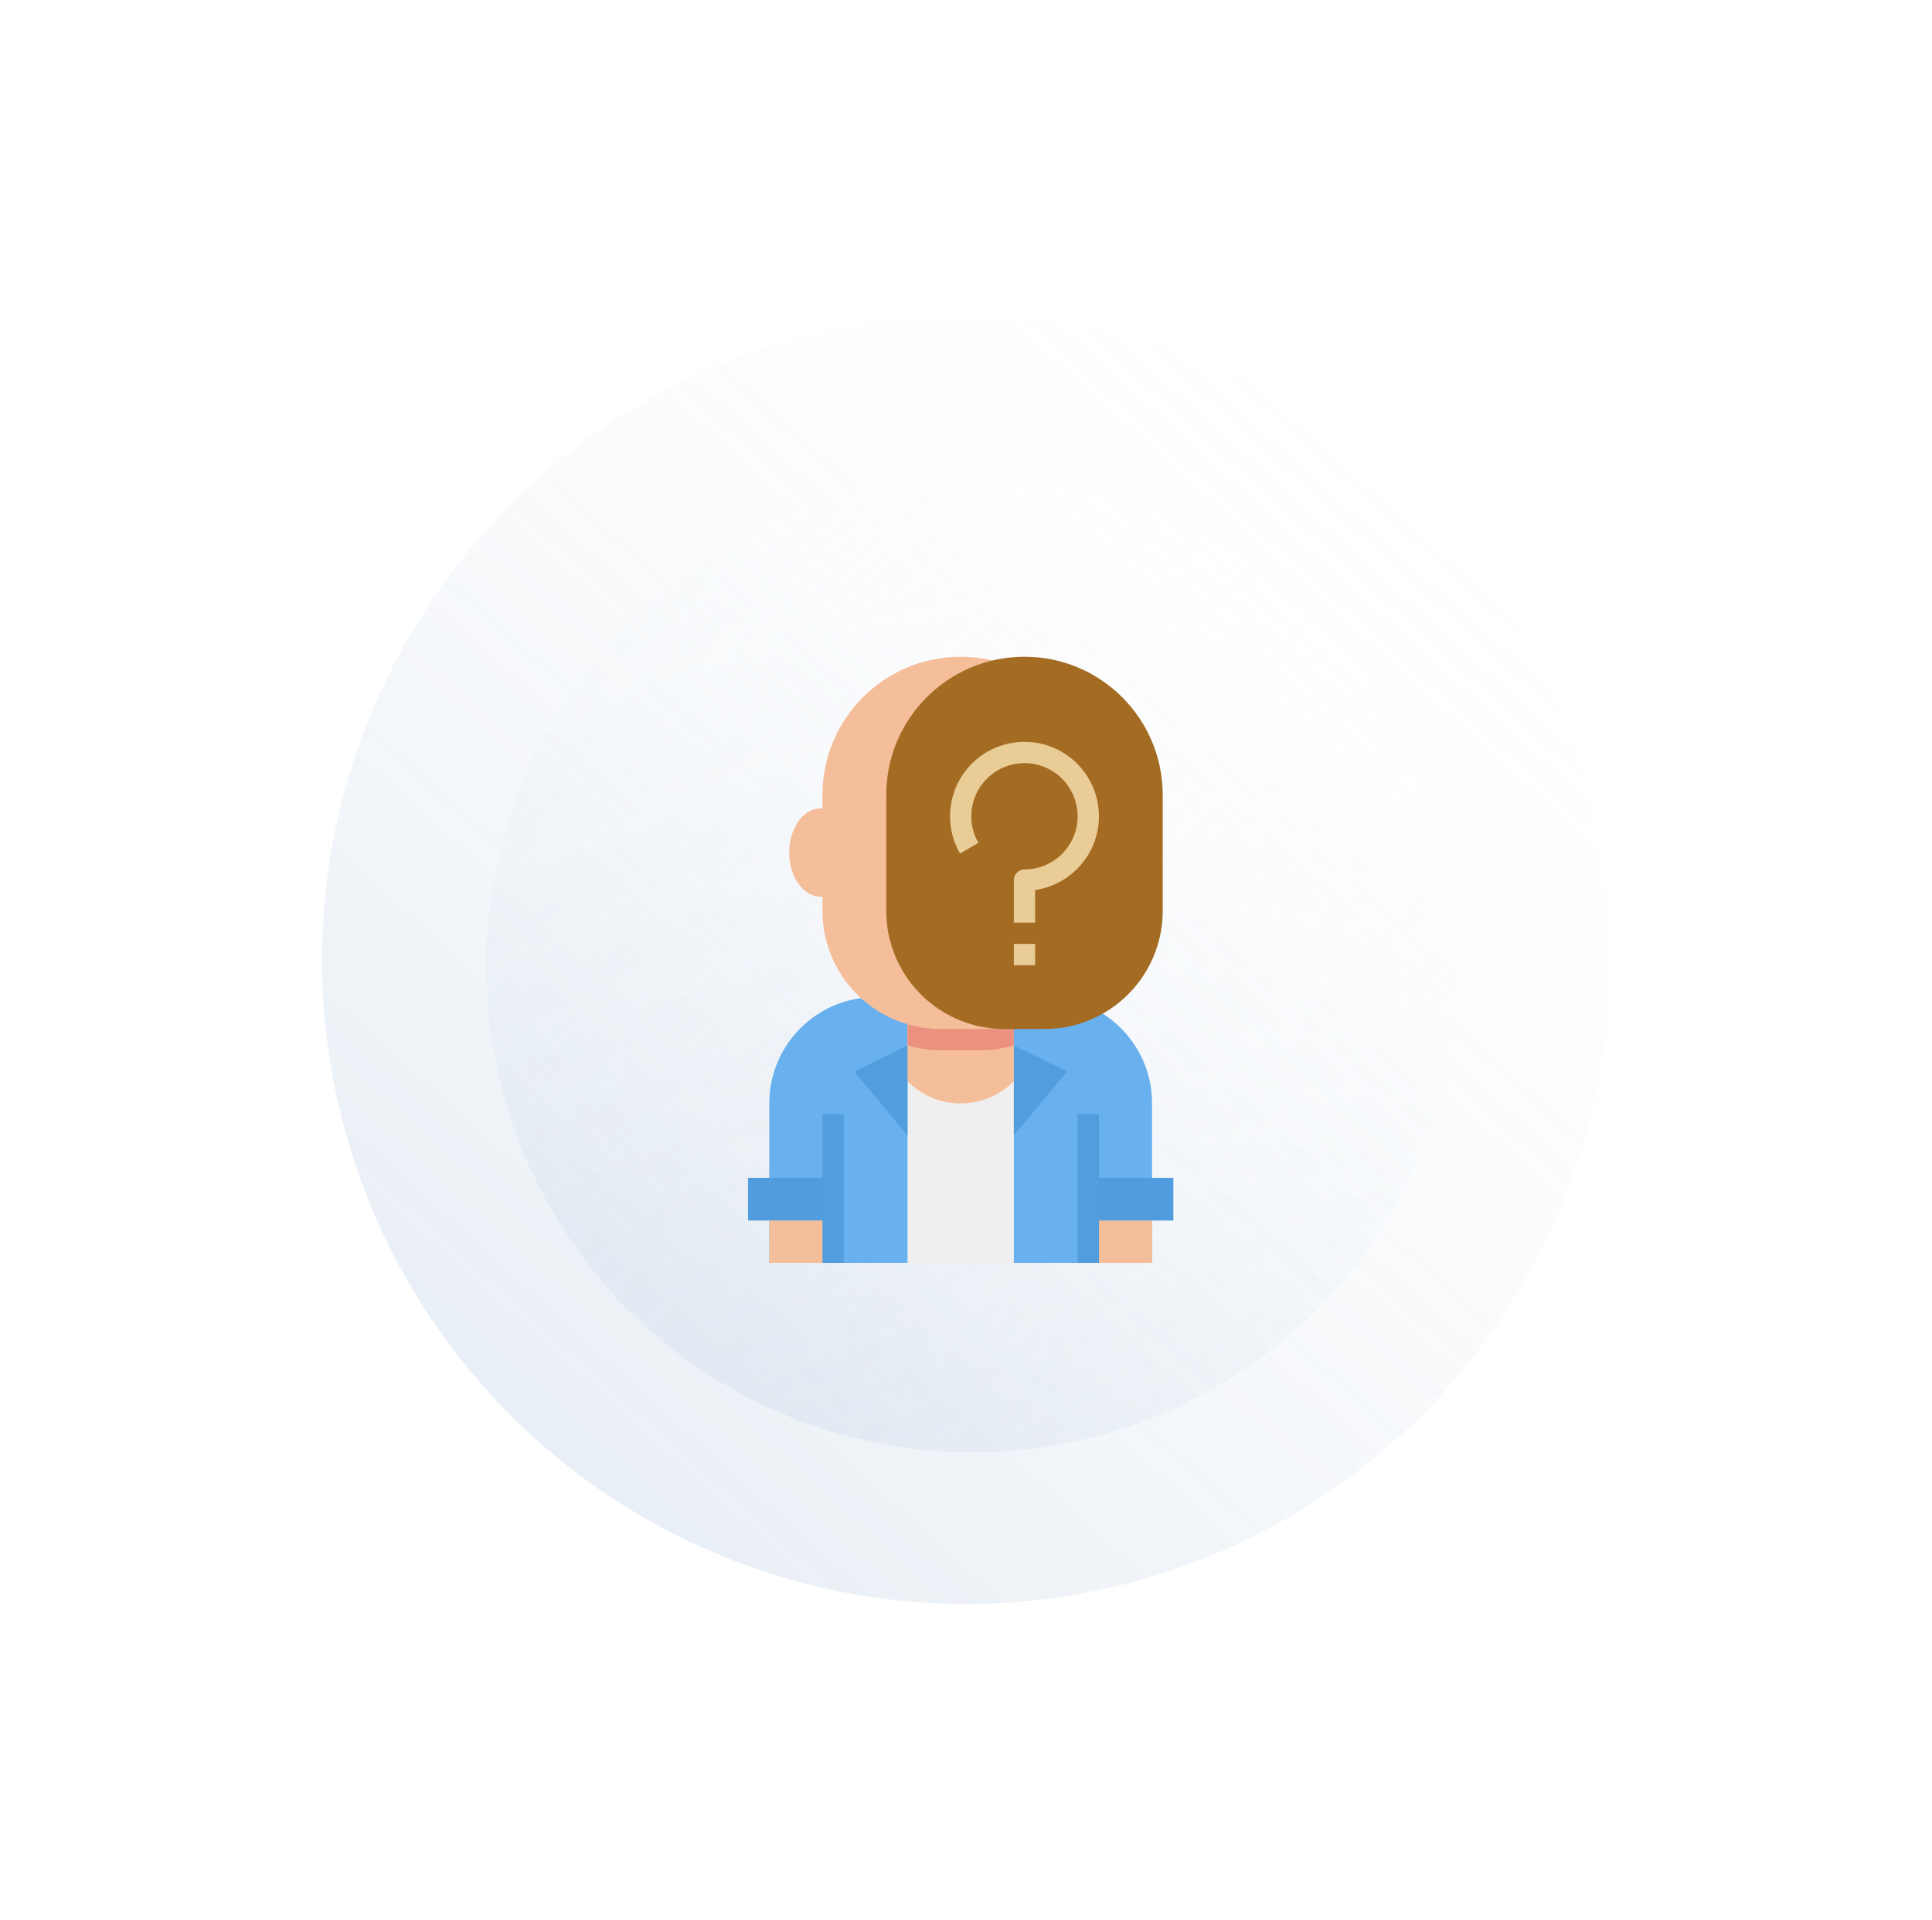 <svg width="153" height="152" viewBox="0 0 153 152" fill="none" xmlns="http://www.w3.org/2000/svg">
<g filter="url(#filter0_d)">
<circle cx="76.5" cy="76" r="51" fill="url(#paint0_linear)" fill-opacity="0.8"/>
<circle cx="76.5" cy="76" r="51" fill="url(#paint1_linear)" fill-opacity="0.2"/>
<circle cx="77" cy="76.5" r="38.5" fill="url(#paint2_linear)" fill-opacity="0.8"/>
<circle cx="77" cy="76.5" r="38.5" fill="url(#paint3_linear)" fill-opacity="0.2"/>
</g>
<g clip-path="url(#clip0)">
<path d="M91.237 100V87.368C91.238 83.166 88.14 79.606 83.978 79.027H68.18C64.018 79.606 60.92 83.166 60.921 87.368V100H91.237Z" fill="#69B0EE"/>
<path d="M71.868 81.099H80.29V100H71.868V81.099Z" fill="#EEEFEE"/>
<path d="M71.868 78.021H80.29V85.6C79.182 86.733 77.663 87.371 76.079 87.368C74.495 87.371 72.976 86.733 71.868 85.6V78.021Z" fill="#F5BE9A"/>
<path d="M71.868 82.771C72.718 83.024 73.6 83.154 74.487 83.158H77.671C78.558 83.154 79.439 83.024 80.29 82.771V78.021H71.868V82.771Z" fill="#EC917F"/>
<path d="M67.5 71H65C63.619 71 62.5 69.433 62.5 67.5C62.5 65.567 63.619 64 65 64H67.5V71Z" fill="#F5BE9A"/>
<path d="M77.671 81.474H74.487C71.756 81.474 69.161 80.28 67.384 78.206C65.93 76.511 65.132 74.351 65.132 72.118V62.947C65.132 56.901 70.033 52 76.079 52C82.125 52 87.026 56.901 87.026 62.947V72.118C87.026 74.351 86.227 76.511 84.774 78.206C82.997 80.28 80.402 81.474 77.671 81.474Z" fill="#F5BE9A"/>
<path d="M59.237 93.263H65.974V96.632H59.237V93.263Z" fill="#519CDE"/>
<path d="M82.723 81.474H79.54C76.809 81.474 74.214 80.28 72.437 78.206C70.983 76.511 70.184 74.351 70.184 72.118V62.947C70.184 56.901 75.085 52 81.132 52C87.178 52 92.079 56.901 92.079 62.947V72.118C92.079 74.351 91.28 76.511 89.826 78.206C88.049 80.28 85.454 81.474 82.723 81.474Z" fill="#A36C22"/>
<path d="M81.974 73.053H80.29V69.684C80.29 69.219 80.666 68.842 81.132 68.842C83.037 68.841 84.705 67.561 85.197 65.72C85.69 63.88 84.885 61.937 83.235 60.985C81.584 60.032 79.5 60.307 78.153 61.655C76.805 63.002 76.531 65.087 77.484 66.737L76.027 67.579C74.732 65.336 75.053 62.511 76.817 60.615C78.582 58.72 81.377 58.198 83.707 59.329C86.037 60.461 87.355 62.98 86.957 65.539C86.558 68.097 84.537 70.097 81.974 70.467V73.053Z" fill="#EACC97"/>
<path d="M80.29 74.737H81.974V76.421H80.29V74.737Z" fill="#EACC97"/>
<path d="M60.921 96.632H65.974V100H60.921V96.632Z" fill="#F5BE9A"/>
<path d="M92.921 96.632H86.184V93.263H92.921V96.632Z" fill="#519CDE"/>
<path d="M91.237 100H86.184V96.632H91.237V100Z" fill="#F5BE9A"/>
<path d="M65.132 88.21H66.816V100H65.132V88.21Z" fill="#519DDE"/>
<path d="M85.342 88.21H87.026V100H85.342V88.21Z" fill="#519DDE"/>
<path d="M71.868 89.895L67.658 84.842L71.868 82.783V89.895Z" fill="#519DDE"/>
<path d="M80.289 89.895L84.5 84.842L80.289 82.783V89.895Z" fill="#519DDE"/>
</g>
<defs>
<filter id="filter0_d" x="0.5" y="0" width="152" height="152" filterUnits="userSpaceOnUse" color-interpolation-filters="sRGB">
<feFlood flood-opacity="0" result="BackgroundImageFix"/>
<feColorMatrix in="SourceAlpha" type="matrix" values="0 0 0 0 0 0 0 0 0 0 0 0 0 0 0 0 0 0 127 0" result="hardAlpha"/>
<feOffset/>
<feGaussianBlur stdDeviation="12.5"/>
<feComposite in2="hardAlpha" operator="out"/>
<feColorMatrix type="matrix" values="0 0 0 0 0 0 0 0 0 0 0 0 0 0 0 0 0 0 0.1 0"/>
<feBlend mode="normal" in2="BackgroundImageFix" result="effect1_dropShadow"/>
<feBlend mode="normal" in="SourceGraphic" in2="effect1_dropShadow" result="shape"/>
</filter>
<linearGradient id="paint0_linear" x1="35.062" y1="51.138" x2="133.238" y2="167.162" gradientUnits="userSpaceOnUse">
<stop stop-color="white"/>
<stop offset="1" stop-color="white" stop-opacity="0"/>
</linearGradient>
<linearGradient id="paint1_linear" x1="51.319" y1="118.075" x2="127.5" y2="33.288" gradientUnits="userSpaceOnUse">
<stop stop-color="#93B0D0"/>
<stop offset="1" stop-color="white" stop-opacity="0"/>
</linearGradient>
<linearGradient id="paint2_linear" x1="45.719" y1="57.731" x2="119.831" y2="145.319" gradientUnits="userSpaceOnUse">
<stop stop-color="white"/>
<stop offset="1" stop-color="white" stop-opacity="0"/>
</linearGradient>
<linearGradient id="paint3_linear" x1="57.991" y1="108.263" x2="115.5" y2="44.256" gradientUnits="userSpaceOnUse">
<stop stop-color="#93B0D0"/>
<stop offset="1" stop-color="white" stop-opacity="0"/>
</linearGradient>
<clipPath id="clip0">
<rect width="48" height="48" fill="white" transform="translate(52.5 52)"/>
</clipPath>
</defs>
</svg>

